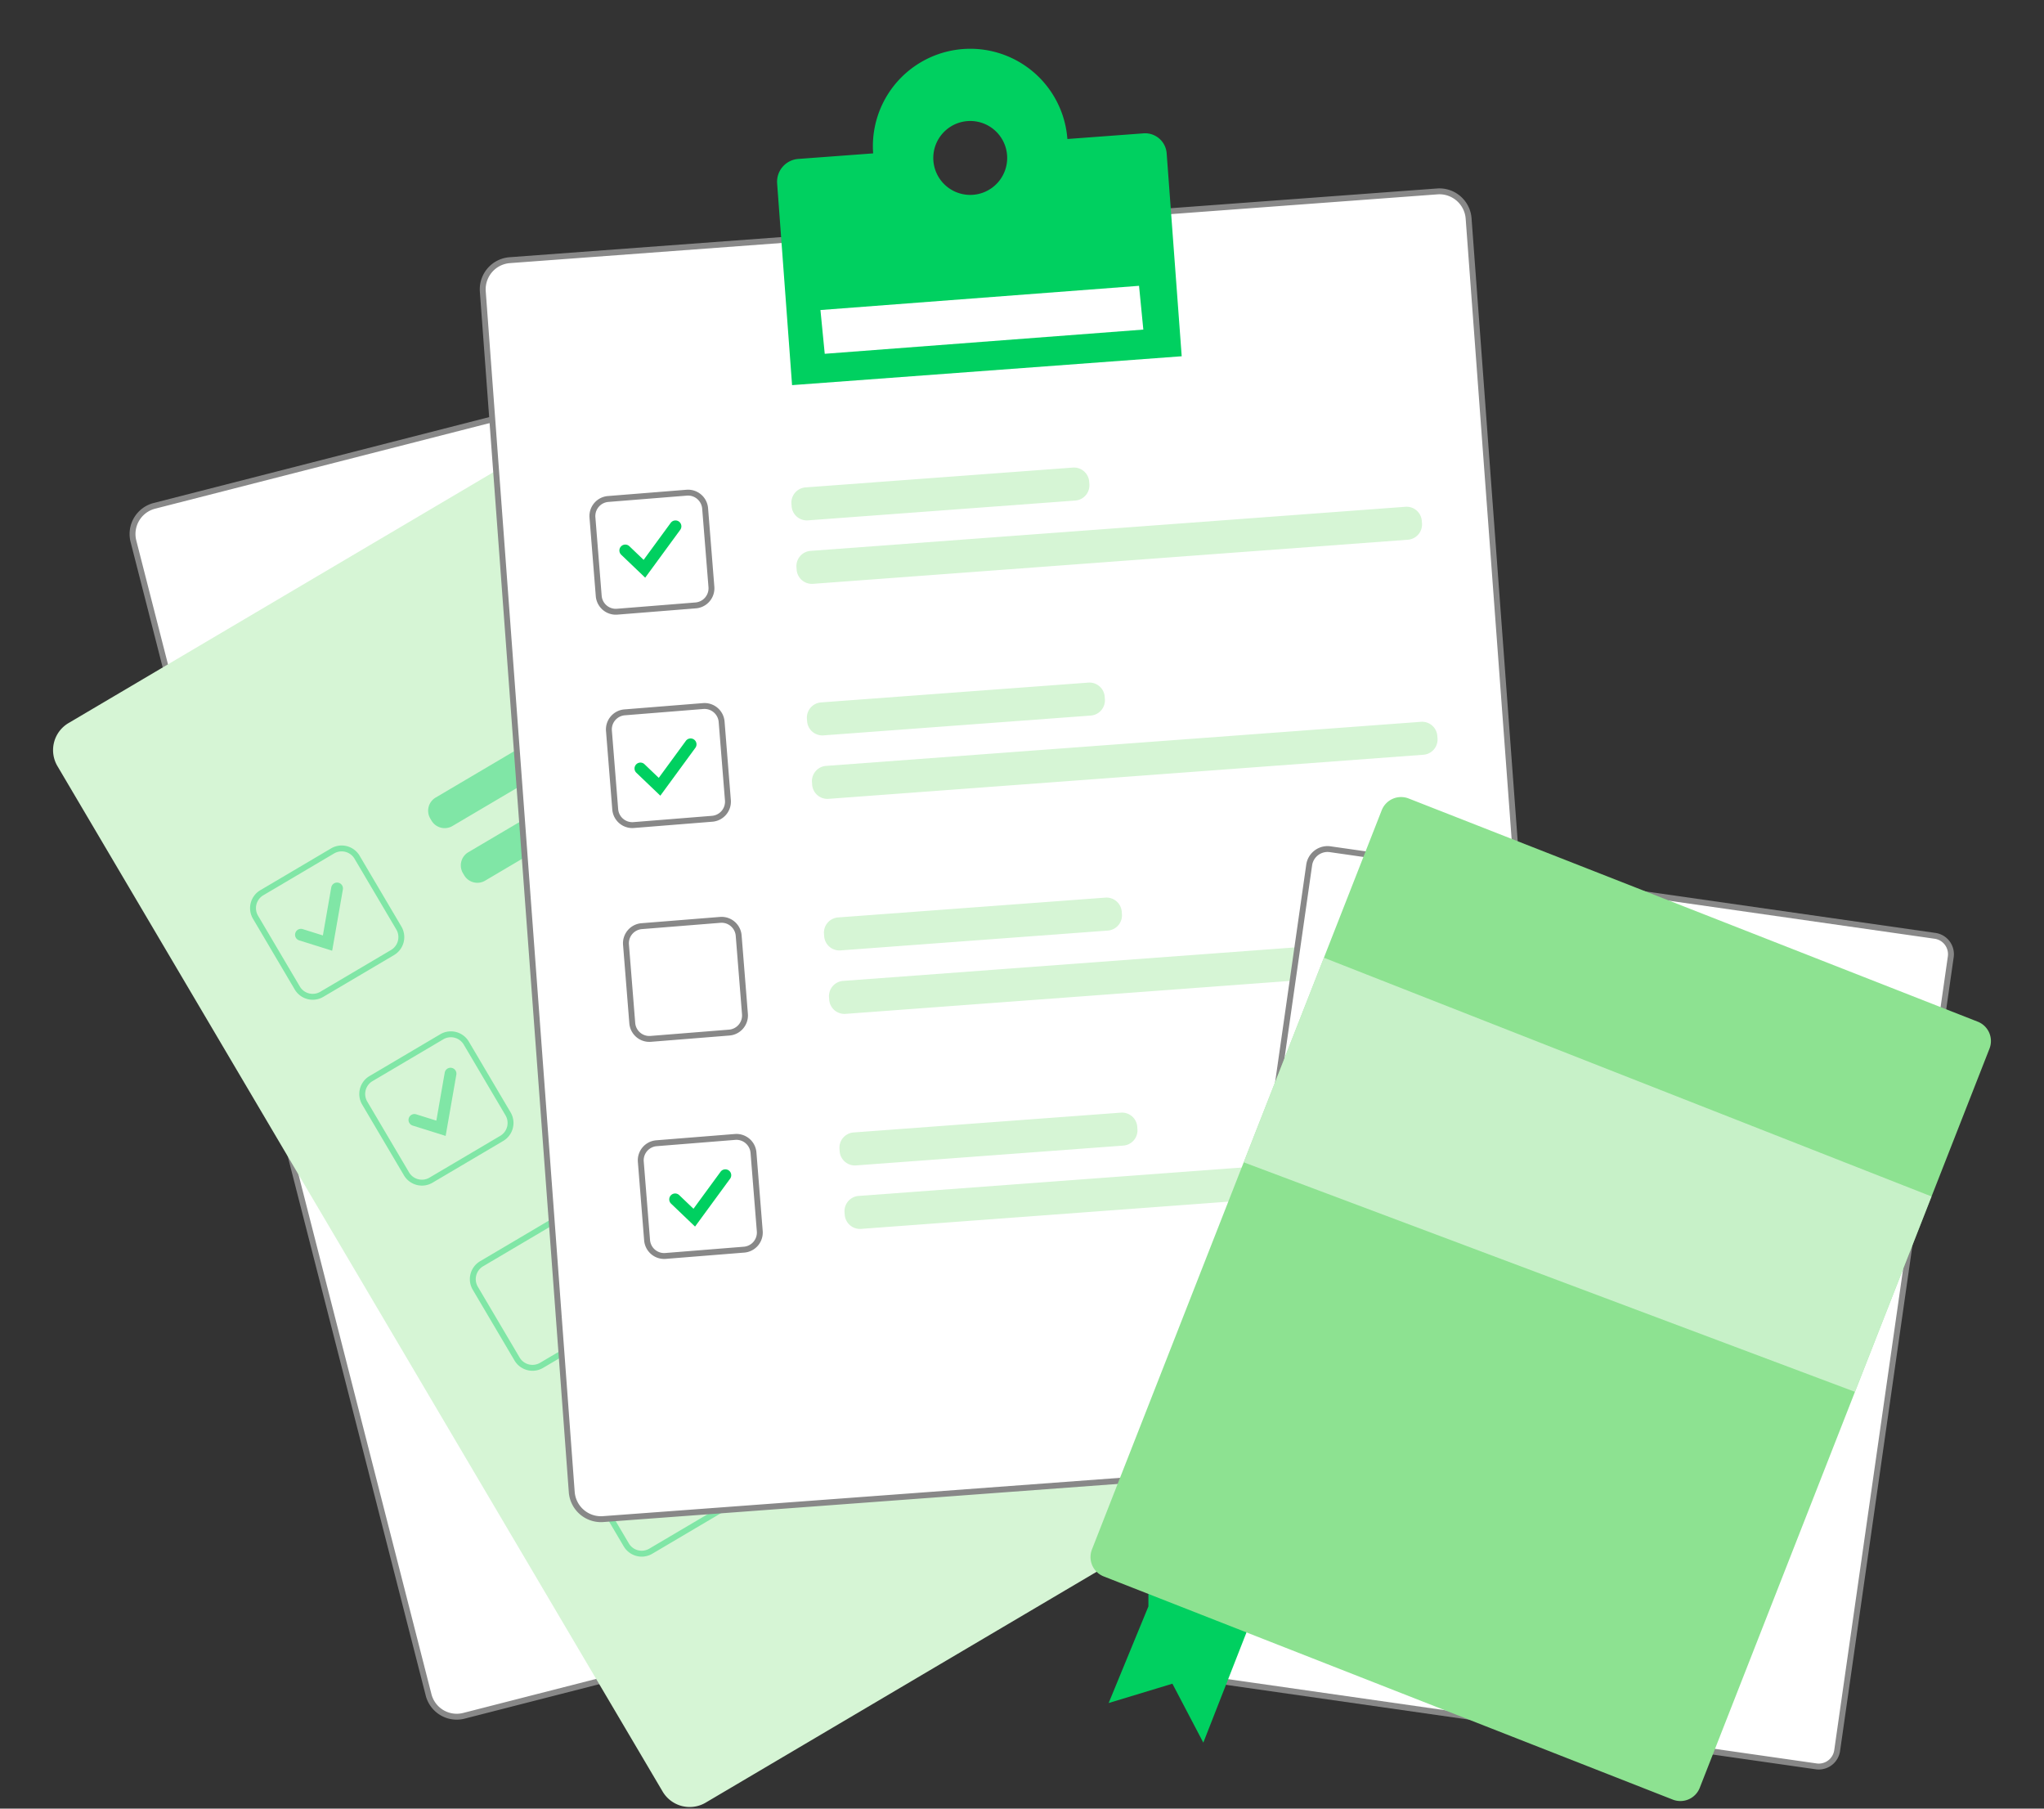<svg xmlns="http://www.w3.org/2000/svg" xmlns:xlink="http://www.w3.org/1999/xlink" width="520" height="460"><rect width="100%" height="100%" fill="#333333" stroke="none"/><defs><clipPath id="a"><rect data-name="사각형 274461" width="520" height="460" transform="translate(5216 -5616)" fill="#fff" stroke="#707070" stroke-width="1"/></clipPath></defs><g data-name="@Illust" transform="translate(-5216 5616)" clip-path="url(#a)"><g transform="translate(24808.5 -961.59)"><g data-name="그룹 201348" transform="translate(-19579 -4591.943)"><path data-name="패스 1488" d="M99.313,414.641a7.384,7.384,0,0,1-7.154-5.56L17.073,115.669a7.4,7.4,0,0,1,5.329-8.993L251.708,47.995a7.38,7.38,0,0,1,8.992,5.329l75.087,293.41a7.392,7.392,0,0,1-5.329,8.993L101.151,414.408a7.4,7.4,0,0,1-1.838.233" transform="translate(3.374 -40.486)" fill="#fff"/><path data-name="패스 1488 - 윤곽선" d="M99.314,415.391a8.134,8.134,0,0,1-7.881-6.124L16.346,115.855a8.15,8.15,0,0,1,5.869-9.906L251.523,47.268a8.13,8.13,0,0,1,9.9,5.869l75.087,293.41a8.142,8.142,0,0,1-5.869,9.906L101.337,415.134A8.138,8.138,0,0,1,99.314,415.391ZM253.546,48.512a6.694,6.694,0,0,0-1.652.21L22.587,107.4a6.649,6.649,0,0,0-4.788,8.081L92.886,408.895a6.631,6.631,0,0,0,8.079,4.787L330.273,355a6.642,6.642,0,0,0,4.788-8.081L259.974,53.509A6.635,6.635,0,0,0,253.546,48.512Z" transform="translate(3.374 -40.486)" fill="#888"/><path data-name="패스 1490" d="M369.851,317.386,166.022,437.714a7.993,7.993,0,0,1-10.945-2.82L1.111,174.083A7.991,7.991,0,0,1,3.93,163.139L207.76,42.811a7.992,7.992,0,0,1,10.944,2.82L372.67,306.443a7.991,7.991,0,0,1-2.82,10.944" transform="translate(0 -41.701)" fill="#d6f5d5"/><path data-name="패스 1491" d="M57.562,207.915a5.328,5.328,0,0,1-4.569-2.608l-10.628-18a5.3,5.3,0,0,1,1.871-7.26l18-10.629a5.3,5.3,0,0,1,7.261,1.871l10.628,18a5.31,5.31,0,0,1-1.871,7.261l-18,10.628A5.3,5.3,0,0,1,57.562,207.915Zm7.366-37.737a3.8,3.8,0,0,0-1.928.528L45,181.336a3.8,3.8,0,0,0-1.342,5.205l10.628,18a3.8,3.8,0,0,0,5.206,1.342l18-10.628a3.808,3.808,0,0,0,1.341-5.207l-10.628-18A3.823,3.823,0,0,0,64.929,170.178Z" transform="translate(8.491 -16.106)" fill="#00d060" opacity="0.4"/><rect data-name="사각형 274453" width="38.937" height="38.937" transform="translate(50.268 152.722)" fill="none"/><path data-name="패스 1492" d="M144.391,137.1,85.677,171.761a3.89,3.89,0,0,1-5.329-1.373l-.316-.535a3.89,3.89,0,0,1,1.372-5.327l58.713-34.661a3.891,3.891,0,0,1,5.329,1.372l.316.537a3.89,3.89,0,0,1-1.372,5.327" transform="translate(15.929 -24.142)" fill="#00d060" opacity="0.4"/><path data-name="패스 1493" d="M223.275,113.29,92.6,190.433a3.89,3.89,0,0,1-5.327-1.373l-.317-.535a3.889,3.889,0,0,1,1.372-5.327L219,106.054a3.891,3.891,0,0,1,5.329,1.372l.316.537a3.89,3.89,0,0,1-1.372,5.327" transform="translate(17.316 -28.914)" fill="#00d060" opacity="0.4"/><path data-name="패스 1494" d="M60.48,193.741l-8.393-2.632a1.5,1.5,0,0,1,.9-2.863l5.128,1.608,2.128-12.187a1.5,1.5,0,1,1,2.955.516Z" transform="translate(10.527 -14.403)" fill="#00d060" opacity="0.4"/><rect data-name="사각형 274456" width="12.784" height="18.006" transform="translate(61.264 161.722)" fill="none"/><path data-name="패스 1495" d="M84.527,232.979l-8.393-2.632a1.5,1.5,0,0,1,.9-2.863l5.128,1.608,2.128-12.187a1.5,1.5,0,1,1,2.955.516Z" transform="translate(15.346 -6.54)" fill="#00d060" opacity="0.4"/><rect data-name="사각형 274457" width="12.784" height="18.006" transform="translate(90.129 208.823)" fill="none"/><path data-name="패스 1496" d="M80.707,247.293a5.328,5.328,0,0,1-4.569-2.608l-10.628-18a5.3,5.3,0,0,1,1.871-7.26l18-10.629a5.3,5.3,0,0,1,7.261,1.871l10.628,18a5.31,5.31,0,0,1-1.871,7.261l-18,10.628A5.3,5.3,0,0,1,80.707,247.293Zm7.366-37.737a3.8,3.8,0,0,0-1.928.528l-18,10.629a3.8,3.8,0,0,0-1.342,5.205l10.628,18a3.8,3.8,0,0,0,5.206,1.342l18-10.628a3.808,3.808,0,0,0,1.341-5.207l-10.628-18A3.823,3.823,0,0,0,88.074,209.556Z" transform="translate(13.129 -8.215)" fill="#00d060" opacity="0.4"/><rect data-name="사각형 274458" width="38.937" height="38.937" transform="translate(78.053 199.991)" fill="none"/><path data-name="패스 1499" d="M104.143,286.528a5.328,5.328,0,0,1-4.569-2.608l-10.628-18a5.3,5.3,0,0,1,1.871-7.26l18-10.629a5.3,5.3,0,0,1,7.26,1.871l10.629,18a5.31,5.31,0,0,1-1.871,7.261l-18,10.628A5.3,5.3,0,0,1,104.143,286.528Zm7.366-37.737a3.8,3.8,0,0,0-1.927.528l-18,10.629a3.8,3.8,0,0,0-1.342,5.205l10.628,18a3.8,3.8,0,0,0,5.206,1.342l18-10.628a3.808,3.808,0,0,0,1.341-5.207l-10.629-18A3.82,3.82,0,0,0,111.509,248.791Z" transform="translate(17.825 -0.353)" fill="#00d060" opacity="0.4"/><rect data-name="사각형 274459" width="38.937" height="38.937" transform="translate(106.182 247.088)" fill="none"/><path data-name="패스 1502" d="M127.288,325.907a5.328,5.328,0,0,1-4.569-2.608l-10.628-18a5.3,5.3,0,0,1,1.871-7.26l18-10.629a5.3,5.3,0,0,1,7.261,1.87l10.628,18a5.312,5.312,0,0,1-1.871,7.261l-18,10.628A5.3,5.3,0,0,1,127.288,325.907Zm7.366-37.737a3.8,3.8,0,0,0-1.927.528l-18,10.629a3.8,3.8,0,0,0-1.342,5.205l10.628,18a3.8,3.8,0,0,0,5.206,1.342l18-10.628a3.809,3.809,0,0,0,1.341-5.207l-10.628-18A3.825,3.825,0,0,0,134.655,288.17Z" transform="translate(22.463 7.538)" fill="#00d060" opacity="0.4"/><rect data-name="사각형 274460" width="38.937" height="38.937" transform="translate(133.967 294.358)" fill="none"/></g><g data-name="그룹 201346" transform="translate(-19469.695 -4642)"><path data-name="패스 1506" d="M121.115,367.924a7.46,7.46,0,0,1-7.405-6.884L91.081,55.671a7.432,7.432,0,0,1,6.864-7.962L333.909,30.221c.186-.014.373-.02.557-.02a7.459,7.459,0,0,1,7.405,6.884L364.5,342.453a7.436,7.436,0,0,1-6.864,7.963L121.674,367.9c-.187.013-.373.02-.558.02" transform="translate(-91.059 6.052)" fill="#fff"/><path data-name="패스 1506 - 윤곽선" d="M121.115,368.674a8.214,8.214,0,0,1-8.153-7.579L90.333,55.726a8.182,8.182,0,0,1,7.557-8.766L333.854,29.473c.192-.015.4-.022.612-.022a8.212,8.212,0,0,1,8.153,7.579L365.25,342.4a8.186,8.186,0,0,1-7.556,8.767L121.729,368.651C121.517,368.666,121.311,368.674,121.115,368.674ZM334.466,30.951c-.175,0-.343.006-.5.018L98,48.457a6.682,6.682,0,0,0-6.171,7.158l22.63,305.369a6.707,6.707,0,0,0,6.657,6.19c.161,0,.331-.006.505-.019l235.962-17.487a6.686,6.686,0,0,0,6.171-7.16L341.123,37.141A6.706,6.706,0,0,0,334.466,30.951Z" transform="translate(-91.059 6.052)" fill="#888"/><path data-name="패스 1510" d="M228.691,97.117,160.7,102.156a3.89,3.89,0,0,1-4.167-3.593l-.047-.621a3.89,3.89,0,0,1,3.593-4.167l67.995-5.039a3.89,3.89,0,0,1,4.167,3.593l.046.621a3.888,3.888,0,0,1-3.592,4.167" transform="translate(-77.952 17.78)" fill="#d6f5d5"/><path data-name="패스 1511" d="M313.1,105.418,161.767,116.635a3.891,3.891,0,0,1-4.167-3.594l-.047-.619a3.891,3.891,0,0,1,3.593-4.167L312.478,97.04a3.89,3.89,0,0,1,4.167,3.593l.046.621a3.887,3.887,0,0,1-3.592,4.165" transform="translate(-77.737 19.444)" fill="#d6f5d5"/><path data-name="패스 1512" d="M126.339,114.24l-6.1-5.834a1.5,1.5,0,1,1,2.074-2.168l3.627,3.469,6.891-9.409a1.5,1.5,0,1,1,2.42,1.773Z" transform="translate(-85.004 20.276)" fill="#00d060"/><path data-name="패스 1515" d="M231.98,142.675l-67.995,5.039a3.89,3.89,0,0,1-4.167-3.593l-.047-.621a3.89,3.89,0,0,1,3.593-4.167l67.995-5.039a3.89,3.89,0,0,1,4.167,3.593l.046.621a3.888,3.888,0,0,1-3.592,4.167" transform="translate(-77.293 26.909)" fill="#d6f5d5"/><path data-name="패스 1516" d="M316.388,150.978,165.056,162.193a3.89,3.89,0,0,1-4.167-3.593l-.047-.621a3.891,3.891,0,0,1,3.593-4.167L315.767,142.6a3.89,3.89,0,0,1,4.167,3.593l.046.621a3.889,3.889,0,0,1-3.592,4.167" transform="translate(-77.078 28.573)" fill="#d6f5d5"/><path data-name="패스 1519" d="M235.592,188.233,167.6,193.272a3.89,3.89,0,0,1-4.167-3.593l-.047-.621a3.89,3.89,0,0,1,3.593-4.167l67.995-5.039a3.89,3.89,0,0,1,4.167,3.593l.046.621a3.889,3.889,0,0,1-3.592,4.167" transform="translate(-76.569 36.038)" fill="#d6f5d5"/><path data-name="패스 1520" d="M320,196.536,168.668,207.751a3.89,3.89,0,0,1-4.167-3.593l-.047-.621a3.891,3.891,0,0,1,3.593-4.167l151.331-11.215a3.89,3.89,0,0,1,4.167,3.593l.046.621A3.889,3.889,0,0,1,320,196.536" transform="translate(-76.354 37.702)" fill="#d6f5d5"/><path data-name="패스 1523" d="M238.881,233.791l-67.995,5.039a3.89,3.89,0,0,1-4.167-3.593l-.047-.621a3.89,3.89,0,0,1,3.593-4.167l67.995-5.039A3.89,3.89,0,0,1,242.427,229l.046.621a3.889,3.889,0,0,1-3.592,4.167" transform="translate(-75.91 45.167)" fill="#d6f5d5"/><path data-name="패스 1524" d="M323.289,242.094,171.957,253.309a3.89,3.89,0,0,1-4.167-3.593l-.047-.621a3.891,3.891,0,0,1,3.593-4.167l151.331-11.215a3.89,3.89,0,0,1,4.167,3.593l.046.621a3.889,3.889,0,0,1-3.592,4.167" transform="translate(-75.695 46.831)" fill="#d6f5d5"/><path data-name="패스 1525" d="M246.662,21.507,227.3,22.943A24.772,24.772,0,1,0,177.886,26.6l-19.049,1.412a5.825,5.825,0,0,0-5.378,6.24l3.8,51.292L256.384,78.2l-3.826-51.612a5.5,5.5,0,0,0-5.9-5.084m-46.586-2.8a9.4,9.4,0,1,1-6.816,7.906,9.41,9.41,0,0,1,6.816-7.906M165.57,77.573,164.478,66.44l81.05-6.156,1.092,11.134Z" transform="translate(-78.559 0)" fill="#00d060"/><path data-name="패스 1531" d="M129.546,160.431l-6.1-5.834a1.5,1.5,0,0,1,2.074-2.168l3.627,3.469,6.891-9.409a1.5,1.5,0,1,1,2.42,1.773Z" transform="translate(-84.362 29.532)" fill="#00d060"/><path data-name="패스 1532" d="M136.905,251.728l-6.1-5.834a1.5,1.5,0,1,1,2.074-2.168l3.627,3.469,6.891-9.409a1.5,1.5,0,1,1,2.42,1.773Z" transform="translate(-82.887 47.827)" fill="#00d060"/><path data-name="패스 1534" d="M14.551,36.912A5.137,5.137,0,0,1,10.145,34.4L-.039,17.145a5.109,5.109,0,0,1,1.8-7L19.017-.04a5.11,5.11,0,0,1,7,1.8L36.2,19.016a5.12,5.12,0,0,1-1.8,7L17.146,36.2A5.109,5.109,0,0,1,14.551,36.912ZM21.61.75a3.606,3.606,0,0,0-1.831.5L2.527,11.438a3.609,3.609,0,0,0-1.275,4.945L11.437,33.635a3.609,3.609,0,0,0,4.946,1.275L33.636,24.725a3.618,3.618,0,0,0,1.274-4.947L24.724,2.526A3.63,3.63,0,0,0,21.61.75Z" transform="matrix(0.899, 0.438, -0.438, 0.899, 38.909, 158.125)" fill="#888"/><path data-name="패스 1535" d="M14.551,36.912A5.137,5.137,0,0,1,10.145,34.4L-.039,17.145a5.109,5.109,0,0,1,1.8-7L19.017-.04a5.11,5.11,0,0,1,7,1.8L36.2,19.016a5.12,5.12,0,0,1-1.8,7L17.146,36.2A5.109,5.109,0,0,1,14.551,36.912ZM21.61.75a3.606,3.606,0,0,0-1.831.5L2.527,11.438a3.609,3.609,0,0,0-1.275,4.945L11.437,33.635a3.609,3.609,0,0,0,4.946,1.275L33.636,24.725a3.618,3.618,0,0,0,1.274-4.947L24.724,2.526A3.63,3.63,0,0,0,21.61.75Z" transform="matrix(0.899, 0.438, -0.438, 0.899, 43.246, 212.507)" fill="#888"/><path data-name="패스 1536" d="M14.551,36.912A5.137,5.137,0,0,1,10.145,34.4L-.039,17.145a5.109,5.109,0,0,1,1.8-7L19.017-.04a5.11,5.11,0,0,1,7,1.8L36.2,19.016a5.12,5.12,0,0,1-1.8,7L17.146,36.2A5.109,5.109,0,0,1,14.551,36.912ZM21.61.75a3.606,3.606,0,0,0-1.831.5L2.527,11.438a3.609,3.609,0,0,0-1.275,4.945L11.437,33.635a3.609,3.609,0,0,0,4.946,1.275L33.636,24.725a3.618,3.618,0,0,0,1.274-4.947L24.724,2.526A3.63,3.63,0,0,0,21.61.75Z" transform="matrix(0.899, 0.438, -0.438, 0.899, 47.015, 267.716)" fill="#888"/><path data-name="패스 1533" d="M14.551,36.912A5.137,5.137,0,0,1,10.145,34.4L-.039,17.145a5.109,5.109,0,0,1,1.8-7L19.017-.04a5.11,5.11,0,0,1,7,1.8L36.2,19.016a5.12,5.12,0,0,1-1.8,7L17.146,36.2A5.109,5.109,0,0,1,14.551,36.912ZM21.61.75a3.606,3.606,0,0,0-1.831.5L2.527,11.438a3.609,3.609,0,0,0-1.275,4.945L11.437,33.635a3.609,3.609,0,0,0,4.946,1.275L33.636,24.725a3.618,3.618,0,0,0,1.274-4.947L24.724,2.526A3.63,3.63,0,0,0,21.61.75Z" transform="matrix(0.899, 0.438, -0.438, 0.899, 34.712, 103.86)" fill="#888"/></g><path data-name="패스 1526" d="M400.7,402.919a4.577,4.577,0,0,1-.675-.049L246.144,380.838a4.714,4.714,0,0,1-4-5.335l28.906-201.9a4.7,4.7,0,0,1,5.336-4l153.883,22.032a4.716,4.716,0,0,1,4,5.336l-28.906,201.9a4.736,4.736,0,0,1-4.661,4.048" transform="translate(-19530.488 -4608.024)" fill="#fff"/><path data-name="패스 1526 - 윤곽선" d="M400.7,403.669a5.342,5.342,0,0,1-.785-.057L246.037,381.581A5.464,5.464,0,0,1,241.4,375.4l28.906-201.9a5.488,5.488,0,0,1,5.4-4.691,5.551,5.551,0,0,1,.782.057L430.377,190.89a5.466,5.466,0,0,1,4.635,6.185l-28.906,201.9A5.489,5.489,0,0,1,400.7,403.669ZM275.712,170.3a3.981,3.981,0,0,0-3.918,3.4l-28.906,201.9a3.964,3.964,0,0,0,3.362,4.486l153.884,22.032a3.853,3.853,0,0,0,.568.042,3.981,3.981,0,0,0,3.919-3.4l28.906-201.9a3.966,3.966,0,0,0-3.362-4.487L276.281,170.343A4.044,4.044,0,0,0,275.712,170.3Z" transform="translate(-19530.488 -4608.024)" fill="#888"/><g data-name="그룹 201347" transform="translate(-19315.072 -4451.69)"><path data-name="패스 1528" d="M233.829,330.6l-10.112,24.572,16.217-4.914,7.864,14.989,13.09-33.419-27.059-4.668Z" transform="translate(-219.098 -124.75)" fill="#00d060"/><path data-name="패스 1529" d="M368,413.526,223.23,356.762a5.291,5.291,0,0,1-2.995-6.855L293.952,161.9a5.29,5.29,0,0,1,6.855-2.994L445.579,215.67a5.288,5.288,0,0,1,2.995,6.855L374.859,410.532A5.29,5.29,0,0,1,368,413.526" transform="translate(-219.869 -158.54)" fill="#8de291"/><path data-name="패스 1530" d="M252.338,244.617l155.5,58.376,19.483-49.69L272.739,192.583Z" transform="translate(-213.363 -151.718)" fill="#d6f5d5" opacity="0.8"/></g></g></g></svg>